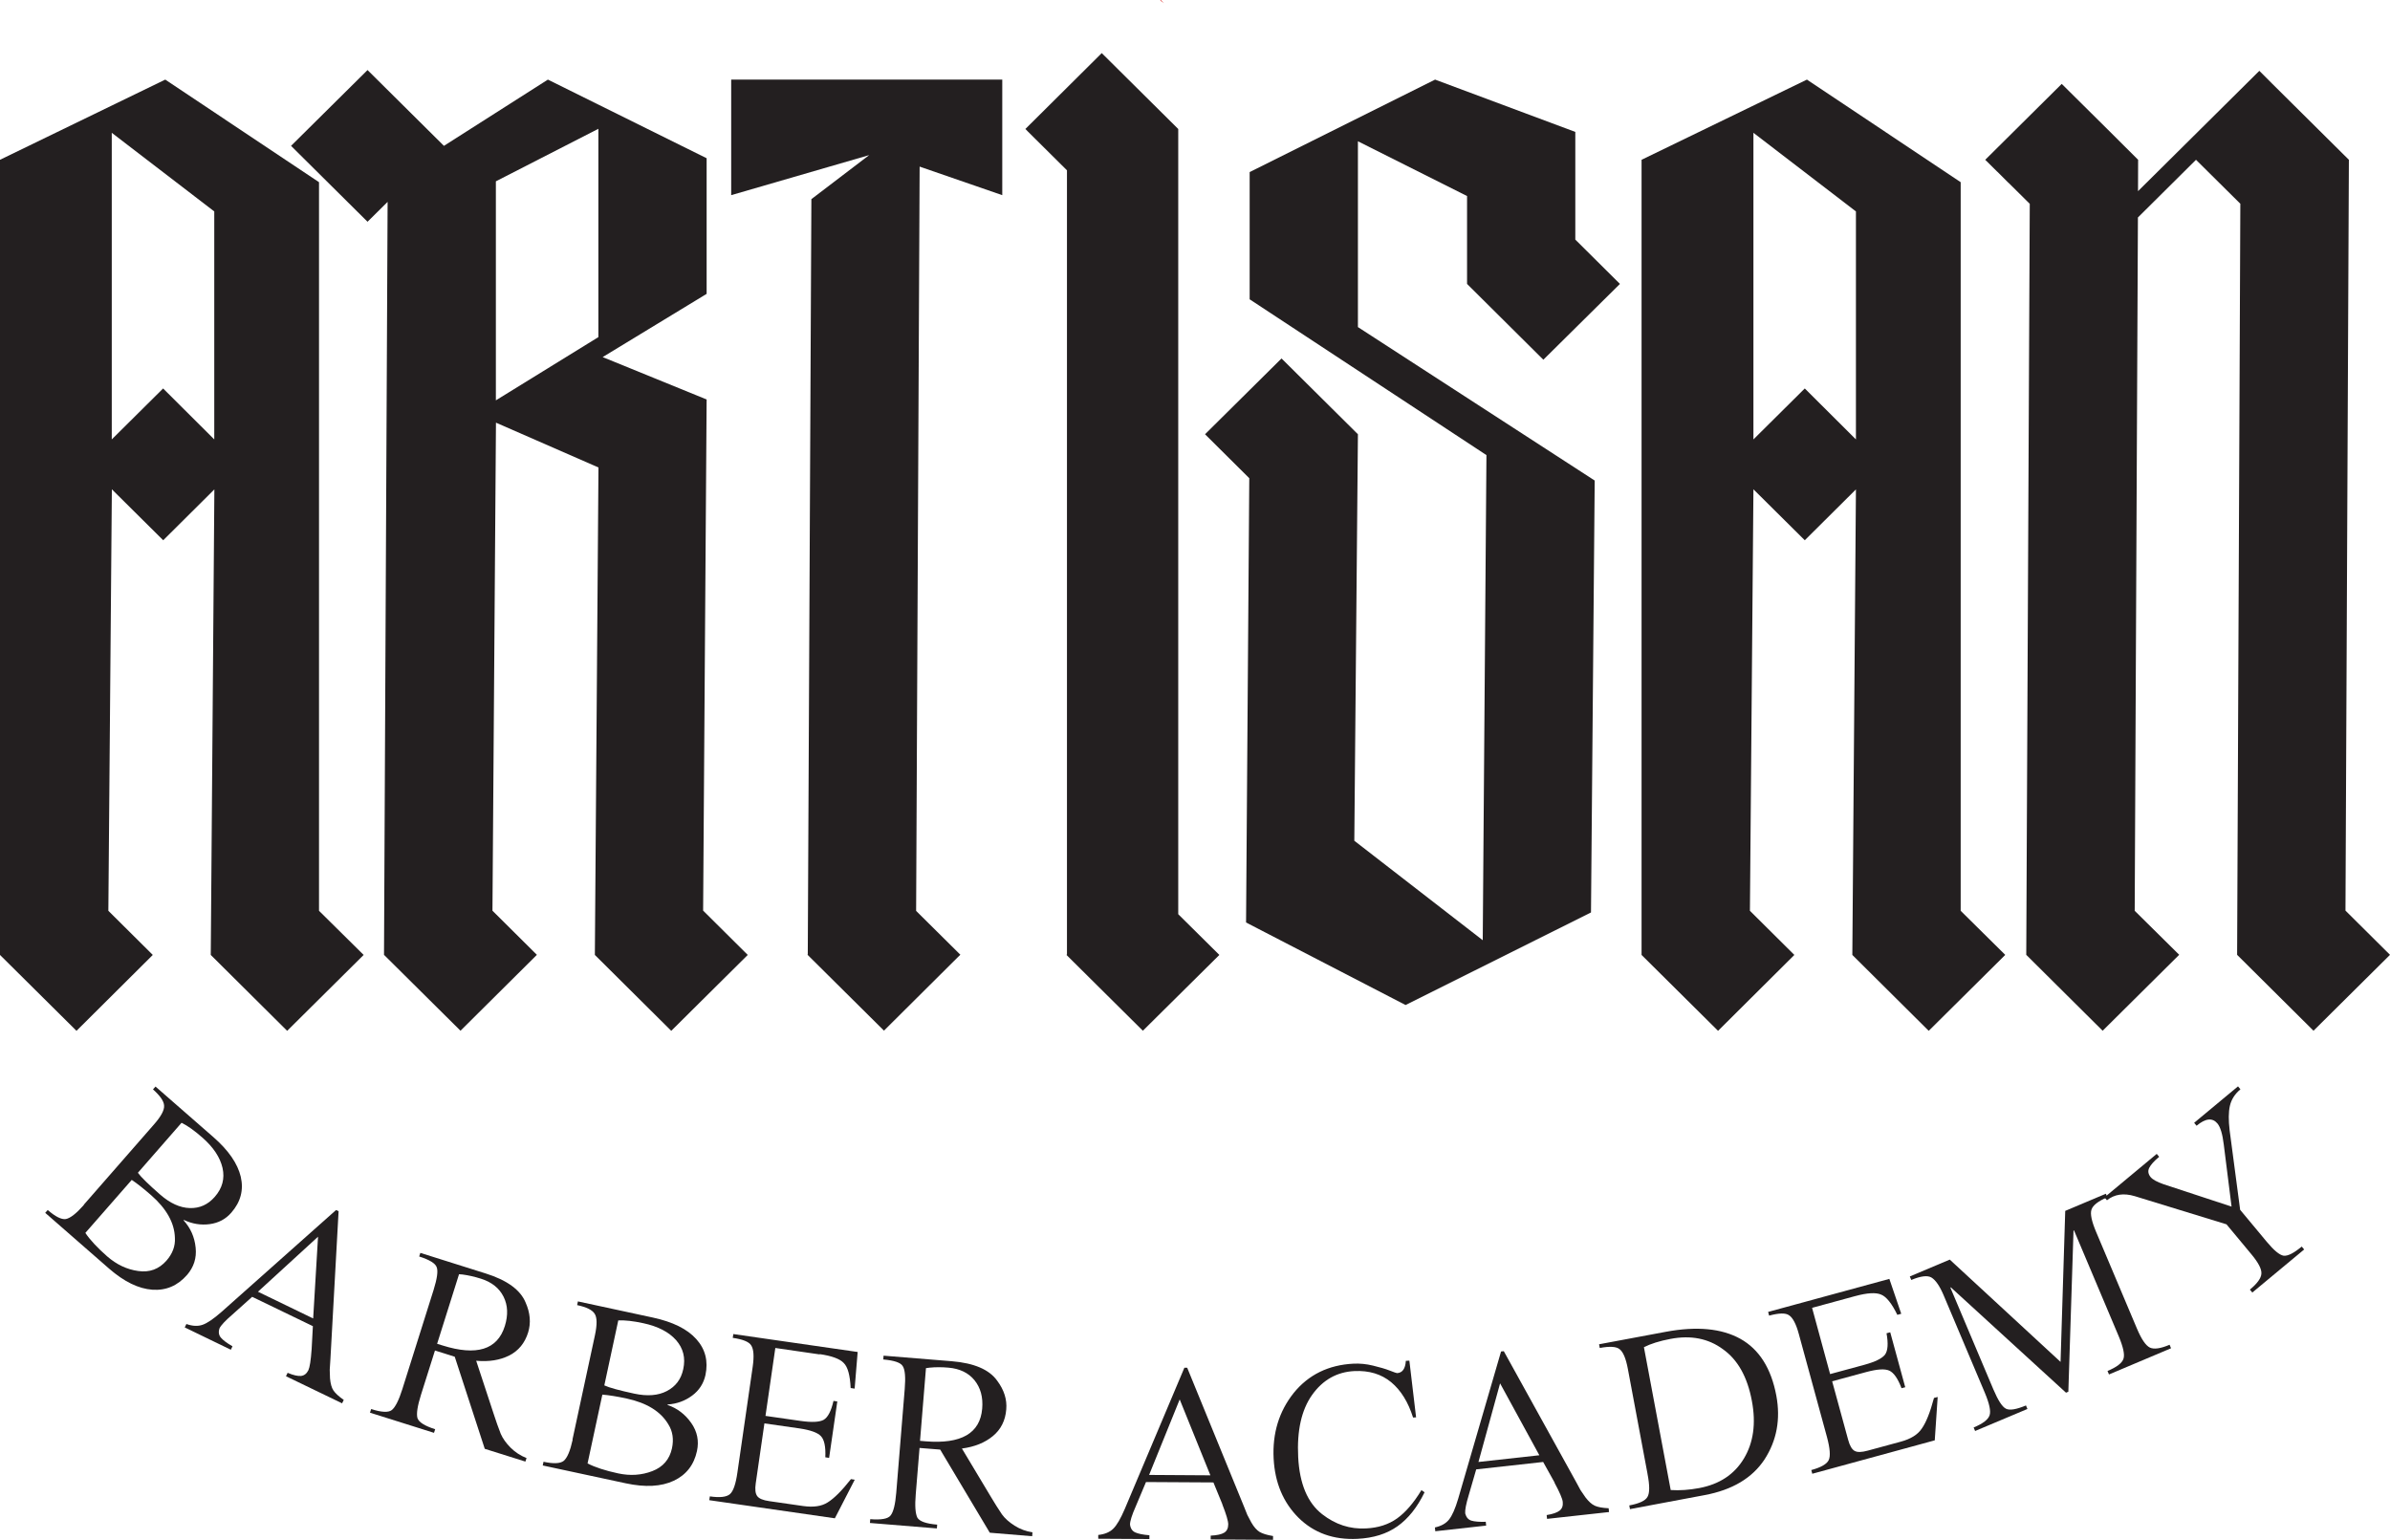 <?xml version="1.0" encoding="UTF-8"?><svg id="b" xmlns="http://www.w3.org/2000/svg" viewBox="0 0 245.28 158.04"><defs><style>.d{fill:#231f20;}.e{fill:#da2927;}</style></defs><g id="c"><path class="d" d="M37.3,97.99l-4.56-4.51V18.7l-15.78-10.53L0,16.4v81.61l7.85,7.79,7.81-7.77.02-.02-.02-.02-4.54-4.51.36-43.26,5.27,5.23,5.25-5.22-.37,47.78,7.84,7.79,7.85-7.79-.02-.02ZM16.74,39.87l-5.27,5.23V13.63l10.52,8.07v23.4l-5.25-5.23Z"/><path class="d" d="M205.78,97.99l-4.56-4.51V18.7l-15.78-10.53-16.97,8.23v81.61l7.85,7.79,7.81-7.77.02-.02-.02-.02-4.54-4.51.36-43.26,5.27,5.23,5.25-5.22-.37,47.78,7.84,7.79,7.85-7.79-.02-.02ZM185.22,39.87l-5.27,5.23V13.63l10.52,8.07v23.4l-5.25-5.23Z"/><polygon class="d" points="94.38 17.1 94.02 93.49 98.56 97.99 98.29 98.25 90.72 105.78 82.87 97.99 82.9 97.95 83.27 20.44 89.2 15.92 75.04 20.03 75.04 8.17 102.86 8.17 102.86 20.03 94.38 17.1"/><polygon class="d" points="125.14 98.01 117.29 105.79 109.45 98.01 109.5 97.96 109.5 17.48 105.51 13.52 105.27 13.27 105.23 13.24 113.07 5.45 120.92 13.24 120.92 93.83 125.14 98.01"/><polygon class="e" points="119.45 .32 119.07 .05 119.13 0 119.45 .32"/><polygon class="d" points="139.36 33.57 163.66 49.32 163.28 93.65 144.25 103.15 127.88 94.68 128.21 49.08 123.67 44.57 131.52 36.79 139.36 44.57 138.99 86.29 152.17 96.5 152.55 46.71 128.25 30.72 128.25 17.66 147.28 8.17 161.67 13.54 161.67 24.59 166.25 29.14 158.39 36.92 150.56 29.14 150.56 20.12 139.36 14.5 139.36 33.57"/><polygon class="d" points="245.28 98 237.43 105.79 229.59 98 229.92 20.91 225.37 16.4 219.41 22.32 219.08 93.46 219.08 93.48 223.62 97.97 223.65 98 223.62 98.02 215.79 105.79 207.95 98 208.31 20.93 208.31 20.92 206.12 18.75 206.11 18.75 204.99 17.63 204.98 17.63 203.74 16.4 211.59 8.61 216.33 13.31 219.43 16.4 219.42 19.62 231.87 7.27 233.21 8.61 241.06 16.4 240.71 93.46 245.25 97.97 245.28 98"/><path class="d" d="M76.7,97.97l-4.54-4.51.36-52.46-10.67-4.35,10.67-6.49v-13.92l-16.29-8.07-10.67,6.8-7.84-7.78-7.85,7.78,7.85,7.79,2.06-2.04-.37,77.28,7.85,7.79,7.82-7.77.02-.02-.02-.02-4.54-4.51.36-50.09,10.52,4.6-.37,50.03,7.84,7.79,2.89-2.87,4.96-4.92-.02-.02ZM61.41,34.6l-10.52,6.49v-22.48l10.52-5.39v21.37Z"/><path class="d" d="M8.59,123.66l7.22-8.26c.73-.83,1.07-1.48,1.03-1.93-.02-.45-.4-1-1.14-1.66l.26-.29,5.93,5.18c1.57,1.37,2.5,2.73,2.82,4.08.31,1.36-.01,2.58-.97,3.68-.58.67-1.32,1.06-2.22,1.18s-1.78-.02-2.65-.43l-.03.04c.72.79,1.13,1.72,1.24,2.81.11,1.06-.19,1.99-.88,2.79-.97,1.11-2.16,1.62-3.57,1.52-1.41-.1-2.89-.82-4.43-2.16l-6.56-5.73.26-.29c.78.68,1.4.99,1.85.93.47-.09,1.09-.58,1.86-1.45ZM13.52,121.1l-4.76,5.44c.49.73,1.24,1.53,2.24,2.41.97.84,2.02,1.34,3.18,1.5,1.17.17,2.13-.19,2.9-1.06.63-.72.92-1.5.87-2.34-.04-1.53-.86-3-2.45-4.39-.78-.68-1.45-1.21-1.98-1.56ZM18.63,115.24l-4.48,5.13c.34.46,1.1,1.2,2.29,2.24,1.02.89,2.03,1.35,3.04,1.38s1.86-.35,2.56-1.15c.78-.89,1.04-1.88.8-2.96-.25-1.09-.94-2.14-2.09-3.14-.81-.71-1.51-1.21-2.11-1.5Z"/><path class="d" d="M31.98,138.53l.13-2.42-6.23-3.01-2.03,1.82c-.73.63-1.17,1.1-1.32,1.41-.13.38-.08.7.14.96.22.26.62.56,1.19.89l-.17.35-4.73-2.29.17-.35c.62.22,1.18.25,1.66.08.49-.17,1.13-.61,1.94-1.32l11.76-10.46.26.12-.84,15.19-.07,1.09.03.88c.05.54.16.96.35,1.24.19.28.54.61,1.06.97l-.17.35-5.76-2.78.17-.35c.59.25,1.05.35,1.38.32.32-.04.57-.23.75-.59.14-.3.25-1,.33-2.12ZM26.48,132.58l5.66,2.74.5-8.39-6.17,5.65Z"/><path class="d" d="M54.04,149.64l-.12.37-4.17-1.31-3.08-9.45-2.03-.64-1.44,4.56c-.35,1.12-.48,1.91-.36,2.37.14.43.75.81,1.82,1.15l-.12.37-6.57-2.07.12-.37c1.07.34,1.78.37,2.12.1.36-.29.72-1,1.08-2.14l3.21-10.19c.36-1.16.47-1.93.32-2.32-.13-.4-.73-.77-1.8-1.11l.12-.37,6.7,2.11c2.2.69,3.57,1.69,4.1,2.98.48,1.08.56,2.1.26,3.08-.34,1.09-.99,1.88-1.94,2.36-.95.48-2.08.66-3.39.54l1.81,5.5c.22.69.46,1.35.71,2,.21.48.55.96,1.01,1.42s1.01.82,1.64,1.07ZM47.48,130.81l-.37-.03-2.25,7.14.55.17c3.5,1.1,5.64.44,6.4-1.99.35-1.12.31-2.13-.13-3.01-.44-.88-1.21-1.5-2.32-1.85-.66-.21-1.29-.35-1.88-.43Z"/><path class="d" d="M58.75,147.76l2.31-10.73c.23-1.08.22-1.81-.03-2.19-.24-.39-.84-.69-1.8-.89l.08-.38,7.7,1.66c2.03.44,3.52,1.17,4.45,2.21.93,1.03,1.24,2.26.94,3.69-.19.86-.64,1.57-1.37,2.11-.73.54-1.57.85-2.52.91v.05c1,.34,1.81.96,2.44,1.86.61.88.8,1.83.58,2.86-.31,1.44-1.11,2.46-2.39,3.06-1.28.6-2.92.69-4.92.26l-8.52-1.83.08-.38c1.02.22,1.71.19,2.07-.09.37-.31.67-1.03.92-2.17ZM61.82,143.13l-1.52,7.07c.78.4,1.83.74,3.13,1.02,1.25.27,2.42.19,3.51-.23,1.1-.42,1.77-1.2,2.02-2.33.2-.93.08-1.76-.37-2.47-.78-1.32-2.2-2.2-4.27-2.65-1.02-.22-1.85-.35-2.49-.4ZM63.45,135.53l-1.43,6.66c.52.24,1.55.52,3.09.85,1.32.28,2.43.2,3.33-.27s1.46-1.21,1.68-2.25c.25-1.15,0-2.14-.74-2.98-.74-.83-1.86-1.41-3.35-1.73-1.05-.23-1.91-.32-2.57-.29Z"/><path class="d" d="M84.12,139.01l-4.55-.66-1.01,6.97,3.63.52c1.12.16,1.89.12,2.33-.11.44-.25.78-.9,1.02-1.95l.39.06-.84,5.79-.39-.06c.05-1.08-.1-1.8-.45-2.17-.33-.36-1.06-.62-2.17-.79l-3.63-.52-.89,6.15c-.09.62-.04,1.05.15,1.31.19.26.6.43,1.24.52l3.47.5c1.06.15,1.9.03,2.52-.37.65-.4,1.45-1.19,2.39-2.39l.39.06-2.04,3.96-12.89-1.86.06-.39c1.03.15,1.71.07,2.06-.23s.6-1.04.77-2.23l1.57-10.86c.15-1.06.1-1.79-.16-2.18-.23-.37-.86-.62-1.89-.77l.06-.39,12.76,1.84-.31,3.76-.41-.06c-.06-1.3-.29-2.16-.71-2.57-.39-.42-1.22-.73-2.47-.91Z"/><path class="d" d="M105.96,157.28l-.03.39-4.35-.36-5.09-8.53-2.12-.17-.39,4.77c-.1,1.17-.04,1.97.17,2.39.23.38.91.62,2.03.71l-.03.39-6.87-.56.03-.39c1.12.09,1.82-.03,2.09-.38.29-.36.48-1.13.58-2.33l.87-10.65c.1-1.21.03-1.99-.2-2.34-.21-.37-.88-.59-2-.69l.03-.39,7,.57c2.3.19,3.85.86,4.66,2,.71.95,1.02,1.93.93,2.95-.09,1.14-.55,2.05-1.37,2.73-.82.68-1.88,1.11-3.18,1.28l2.98,4.97c.37.62.74,1.22,1.13,1.79.31.43.75.81,1.3,1.16.55.35,1.17.58,1.83.68ZM95.4,140.37l-.37.05-.61,7.46.57.05c3.66.3,5.6-.82,5.81-3.36.1-1.17-.17-2.14-.79-2.91-.62-.76-1.52-1.19-2.67-1.29-.69-.06-1.33-.06-1.93,0Z"/><path class="d" d="M125.45,154.39l-.92-2.24-6.92-.04-1.06,2.52c-.39.88-.58,1.5-.58,1.84.05.4.23.67.54.81s.8.24,1.45.29v.39s-5.25-.03-5.25-.03v-.39c.66-.07,1.17-.28,1.54-.64.37-.36.76-1.04,1.18-2.02l6.12-14.5h.29s5.76,14.08,5.76,14.08l.41,1.02.41.78c.27.47.56.79.85.97.29.17.75.32,1.38.42v.39s-6.4-.04-6.4-.04v-.39c.64-.03,1.1-.13,1.38-.3.28-.17.42-.46.42-.86,0-.33-.2-1.02-.61-2.06ZM117.93,151.38l6.29.04-3.15-7.79-3.14,7.75Z"/><path class="d" d="M144.28,139.67l.36-.02.69,5.82-.31.02c-.5-1.59-1.25-2.8-2.25-3.63-1.01-.83-2.26-1.21-3.77-1.14-1.8.09-3.25.91-4.35,2.46-1.08,1.53-1.56,3.65-1.42,6.37.14,2.74.96,4.69,2.46,5.86,1.36,1.06,2.86,1.55,4.5,1.46,1.25-.06,2.31-.4,3.18-1.02s1.71-1.59,2.51-2.91l.32.22c-.75,1.55-1.68,2.71-2.78,3.49s-2.47,1.21-4.11,1.29c-2.44.12-4.46-.6-6.05-2.17-1.57-1.57-2.42-3.59-2.55-6.07-.13-2.6.55-4.83,2.05-6.72,1.52-1.88,3.57-2.89,6.15-3.02.64-.03,1.31.03,2,.2.69.17,1.27.33,1.72.51.45.18.7.26.75.26.55-.03.85-.45.9-1.27Z"/><path class="d" d="M159.55,152.17l-1.18-2.12-6.87.76-.76,2.62c-.28.92-.4,1.55-.37,1.9.1.39.31.64.63.74.33.1.82.14,1.48.12l.04.39-5.22.58-.04-.39c.65-.14,1.13-.41,1.45-.81.32-.4.64-1.12.94-2.14l4.4-15.11.28-.03,7.36,13.31.52.96.5.73c.33.43.65.72.96.86.31.14.78.23,1.42.26l.04.39-6.36.7-.04-.39c.63-.1,1.08-.26,1.33-.46.26-.2.36-.5.32-.9-.04-.33-.32-.99-.85-1.97ZM151.73,150.05l6.25-.69-4.03-7.38-2.22,8.07Z"/><path class="d" d="M169.08,151.26l-2.02-10.78c-.2-1.06-.48-1.73-.85-2.01-.33-.27-1.01-.31-2.03-.12l-.07-.38,6.85-1.28c3.17-.59,5.72-.35,7.65.72,1.93,1.08,3.16,3.02,3.69,5.83.45,2.42.05,4.6-1.21,6.55-1.26,1.91-3.31,3.13-6.14,3.66l-7.67,1.44-.07-.38c1.02-.19,1.65-.48,1.87-.88.23-.39.23-1.18,0-2.36ZM168.71,138.26l2.75,14.67c.93.06,1.9-.01,2.92-.2,2.08-.39,3.61-1.4,4.59-3.03s1.26-3.6.82-5.92c-.46-2.47-1.46-4.24-2.98-5.31-1.49-1.1-3.29-1.45-5.38-1.05-1.12.21-2.03.5-2.72.85Z"/><path class="d" d="M190.41,133.02l-4.44,1.21,1.85,6.8,3.54-.96c1.09-.3,1.78-.64,2.09-1.03.3-.41.35-1.14.16-2.2l.38-.1,1.54,5.64-.38.1c-.38-1.01-.81-1.61-1.27-1.81-.45-.2-1.22-.15-2.31.14l-3.54.96,1.64,6c.16.6.38.98.66,1.14.28.16.72.15,1.34-.02l3.39-.92c1.04-.28,1.76-.73,2.17-1.35.44-.62.86-1.67,1.25-3.14l.38-.1-.3,4.45-12.57,3.43-.1-.38c1-.27,1.6-.62,1.79-1.03.19-.41.13-1.19-.18-2.35l-2.89-10.58c-.28-1.04-.62-1.68-1.01-1.93-.35-.25-1.03-.23-2.04.04l-.1-.38,12.44-3.39,1.22,3.58-.4.11c-.57-1.17-1.13-1.87-1.67-2.08-.53-.23-1.41-.18-2.63.15Z"/><path class="d" d="M212.29,142.83l-.26.11-11.82-10.81-.05.02,4.41,10.44c.48,1.13.91,1.8,1.29,1.99.38.2,1.07.08,2.06-.33l.15.36-5.37,2.26-.15-.36c.96-.4,1.5-.82,1.64-1.26.14-.43-.03-1.2-.49-2.3l-4.2-9.94c-.42-1.01-.85-1.63-1.28-1.89-.4-.24-1.09-.16-2.07.25l-.15-.36,4.1-1.73,11.37,10.5.48-15.5,4.17-1.76.15.36c-.94.4-1.49.83-1.63,1.28-.14.43.02,1.19.48,2.28l4.19,9.92c.46,1.09.9,1.74,1.33,1.95.42.2,1.1.1,2.02-.29l.15.36-6.37,2.69-.15-.36c.96-.4,1.5-.82,1.64-1.26.14-.43-.03-1.2-.49-2.3l-4.59-10.87-.05.02-.53,16.54Z"/><path class="d" d="M222.03,121.54l6.99,2.3-.8-6.37c-.13-1.08-.35-1.8-.65-2.16-.51-.61-1.22-.54-2.14.23l-.25-.3,4.5-3.74.25.3c-.57.48-.93,1.04-1.08,1.69-.15.65-.15,1.49-.03,2.51l1.08,8.17,2.73,3.28c.73.88,1.31,1.36,1.73,1.43.43.05,1.05-.26,1.86-.94l.25.3-5.32,4.42-.25-.3c.76-.63,1.15-1.17,1.18-1.63.04-.46-.3-1.13-1.02-1.99l-2.56-3.08-9.41-2.89c-1.14-.34-2.09-.2-2.86.42l-.25-.3,5.36-4.46.25.3c-.52.43-.86.81-1.02,1.13-.16.32-.11.64.14.95.21.25.65.5,1.32.73Z"/></g></svg>